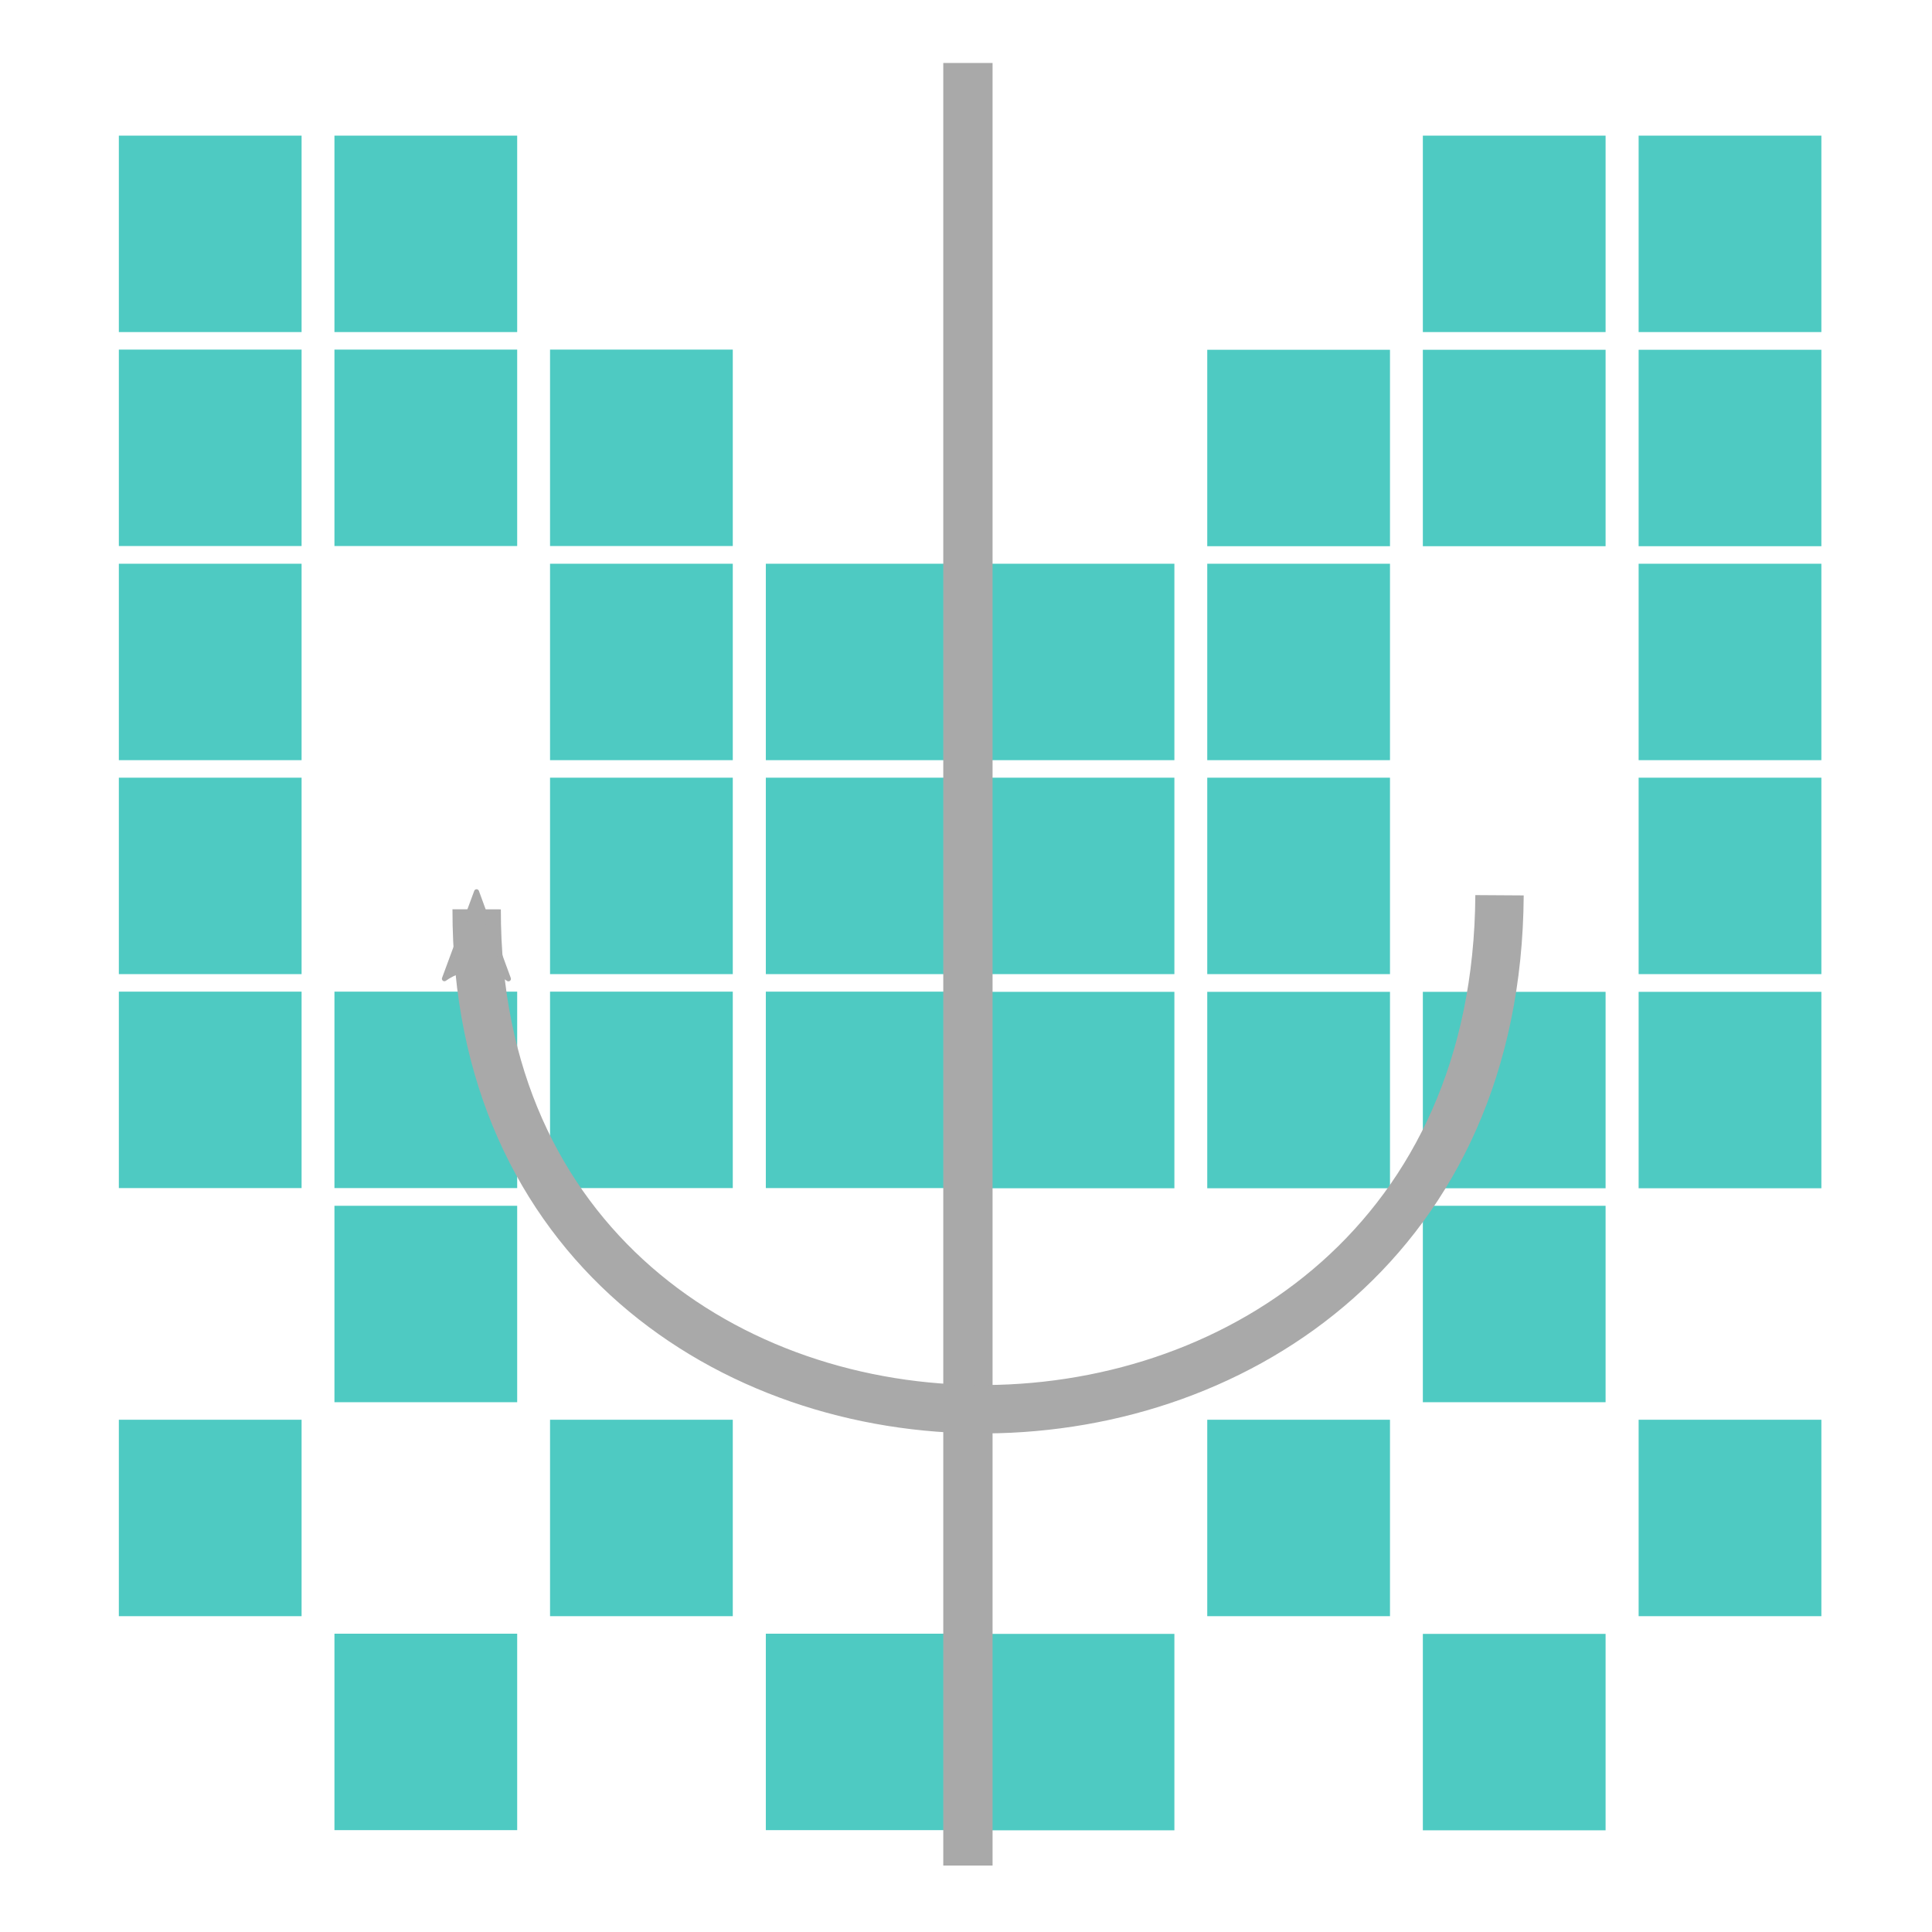 <?xml version="1.0" encoding="UTF-8" standalone="no"?>
<svg
   xmlns:dc="http://purl.org/dc/elements/1.1/"
   xmlns:cc="http://creativecommons.org/ns#"
   xmlns:rdf="http://www.w3.org/1999/02/22-rdf-syntax-ns#"
   xmlns:svg="http://www.w3.org/2000/svg"
   xmlns="http://www.w3.org/2000/svg"
   xmlns:sodipodi="http://sodipodi.sourceforge.net/DTD/sodipodi-0.dtd"
   xmlns:inkscape="http://www.inkscape.org/namespaces/inkscape"
   width="40"
   height="40"
   version="1.1"
   viewBox="0 0 10.583 10.583"
   id="svg3263"
   sodipodi:docname="bitmap_twist.svg"
   inkscape:version="0.92.4 (5da689c313, 2019-01-14)">
  <defs
     id="defs3267">
    <marker
       inkscape:stockid="Arrow2Mend"
       orient="auto"
       refY="0"
       refX="0"
       id="Arrow2Mend"
       style="overflow:visible"
       inkscape:isstock="true">
      <path
         inkscape:connector-curvature="0"
         id="path5451"
         style="fill:#a9a9a9;fill-opacity:1;fill-rule:evenodd;stroke:#a9a9a9;stroke-width:0.625;stroke-linejoin:round;stroke-opacity:1"
         d="M 8.719,4.034 -2.207,0.016 8.719,-4.002 c -1.745,2.372 -1.735,5.617 -6e-7,8.035 z"
         transform="scale(-0.6)" />
    </marker>
  </defs>
  <sodipodi:namedview
     pagecolor="#ffffff"
     bordercolor="#666666"
     borderopacity="1"
     objecttolerance="10"
     gridtolerance="10"
     guidetolerance="10"
     inkscape:pageopacity="0"
     inkscape:pageshadow="2"
     inkscape:window-width="1920"
     inkscape:window-height="995"
     id="namedview3265"
     showgrid="false"
     inkscape:zoom="16.68772"
     inkscape:cx="20.811875"
     inkscape:cy="16.925187"
     inkscape:window-x="0"
     inkscape:window-y="24"
     inkscape:window-maximized="1"
     inkscape:current-layer="svg3263"
     inkscape:snap-global="false" />
  <g
     id="g9824"
     transform="translate(4.753)">
    <rect
       x="3.041"
       y="0.743"
       width="1.001"
       height="1.076"
       id="rect3181"
       style="fill:#4ecac2" />
    <rect
       x="4.223"
       y="0.743"
       width="1.001"
       height="1.076"
       id="rect3183"
       style="fill:#4ecac2" />
    <rect
       x="1.86"
       y="1.916"
       width="1.001"
       height="1.076"
       id="rect3189"
       style="fill:#4ecac2" />
    <rect
       x="3.041"
       y="1.916"
       width="1.001"
       height="1.076"
       id="rect3191"
       style="fill:#4ecac2" />
    <rect
       x="4.223"
       y="1.916"
       width="1.001"
       height="1.076"
       id="rect3193"
       style="fill:#4ecac2" />
    <rect
       x="0.679"
       y="3.088"
       width="1.001"
       height="1.076"
       id="rect3201"
       style="fill:#4ecac2" />
    <rect
       x="1.86"
       y="3.088"
       width="1.001"
       height="1.076"
       id="rect3203"
       style="fill:#4ecac2" />
    <rect
       x="4.223"
       y="3.088"
       width="1.001"
       height="1.076"
       id="rect3205"
       style="fill:#4ecac2" />
    <rect
       x="0.679"
       y="4.26"
       width="1.001"
       height="1.076"
       id="rect3213"
       style="fill:#4ecac2" />
    <rect
       x="1.86"
       y="4.26"
       width="1.001"
       height="1.076"
       id="rect3215"
       style="fill:#4ecac2" />
    <rect
       x="4.223"
       y="4.26"
       width="1.001"
       height="1.076"
       id="rect3217"
       style="fill:#4ecac2" />
    <rect
       x="0.679"
       y="5.433"
       width="1.001"
       height="1.076"
       id="rect3225"
       style="fill:#4ecac2" />
    <rect
       x="1.86"
       y="5.433"
       width="1.001"
       height="1.076"
       id="rect3227"
       style="fill:#4ecac2" />
    <rect
       x="3.041"
       y="5.433"
       width="1.001"
       height="1.076"
       id="rect3229"
       style="fill:#4ecac2" />
    <rect
       x="4.223"
       y="5.433"
       width="1.001"
       height="1.076"
       id="rect3231"
       style="fill:#4ecac2" />
    <rect
       x="3.041"
       y="6.605"
       width="1.001"
       height="1.076"
       id="rect3241"
       style="fill:#4ecac2" />
    <rect
       x="1.86"
       y="7.777"
       width="1.001"
       height="1.076"
       id="rect3245"
       style="fill:#4ecac2" />
    <rect
       x="4.223"
       y="7.777"
       width="1.001"
       height="1.076"
       id="rect3247"
       style="fill:#4ecac2" />
    <rect
       x="0.679"
       y="8.95"
       width="1.001"
       height="1.076"
       id="rect3253"
       style="fill:#4ecac2" />
    <rect
       x="3.041"
       y="8.95"
       width="1.001"
       height="1.076"
       id="rect3255"
       style="fill:#4ecac2" />
  </g>
  <g
     id="g9802"
     transform="translate(4.888,-0.045)">
    <rect
       x="-4.237"
       y="0.788"
       width="1.001"
       height="1.076"
       id="rect3185"
       style="fill:#4ecac2" />
    <rect
       x="-3.056"
       y="0.788"
       width="1.001"
       height="1.076"
       id="rect3187"
       style="fill:#4ecac2" />
    <rect
       x="-4.237"
       y="1.96"
       width="1.001"
       height="1.076"
       id="rect3195"
       style="fill:#4ecac2" />
    <rect
       x="-3.056"
       y="1.96"
       width="1.001"
       height="1.076"
       id="rect3197"
       style="fill:#4ecac2" />
    <rect
       x="-1.875"
       y="1.96"
       width="1.001"
       height="1.076"
       id="rect3199"
       style="fill:#4ecac2" />
    <rect
       x="-4.237"
       y="3.133"
       width="1.001"
       height="1.076"
       id="rect3207"
       style="fill:#4ecac2" />
    <rect
       x="-1.875"
       y="3.133"
       width="1.001"
       height="1.076"
       id="rect3209"
       style="fill:#4ecac2" />
    <rect
       x="-0.693"
       y="3.133"
       width="1.001"
       height="1.076"
       id="rect3211"
       style="fill:#4ecac2" />
    <rect
       x="-4.237"
       y="4.305"
       width="1.001"
       height="1.076"
       id="rect3219"
       style="fill:#4ecac2" />
    <rect
       x="-1.875"
       y="4.305"
       width="1.001"
       height="1.076"
       id="rect3221"
       style="fill:#4ecac2" />
    <rect
       x="-0.693"
       y="4.305"
       width="1.001"
       height="1.076"
       id="rect3223"
       style="fill:#4ecac2" />
    <rect
       x="-4.237"
       y="5.477"
       width="1.001"
       height="1.076"
       id="rect3233"
       style="fill:#4ecac2" />
    <rect
       x="-3.056"
       y="5.477"
       width="1.001"
       height="1.076"
       id="rect3235"
       style="fill:#4ecac2" />
    <rect
       x="-1.875"
       y="5.477"
       width="1.001"
       height="1.076"
       id="rect3237"
       style="fill:#4ecac2" />
    <rect
       x="-0.693"
       y="5.477"
       width="1.001"
       height="1.076"
       id="rect3239"
       style="fill:#4ecac2" />
    <rect
       x="-3.056"
       y="6.65"
       width="1.001"
       height="1.076"
       id="rect3243"
       style="fill:#4ecac2" />
    <rect
       x="-4.237"
       y="7.822"
       width="1.001"
       height="1.076"
       id="rect3249"
       style="fill:#4ecac2" />
    <rect
       x="-1.875"
       y="7.822"
       width="1.001"
       height="1.076"
       id="rect3251"
       style="fill:#4ecac2" />
    <rect
       x="-3.056"
       y="8.994"
       width="1.001"
       height="1.076"
       id="rect3257"
       style="fill:#4ecac2" />
    <rect
       x="-0.693"
       y="8.994"
       width="1.001"
       height="1.076"
       id="rect3259"
       style="fill:#4ecac2" />
  </g>
  <path
     style="fill:none;fill-rule:evenodd;stroke:#a9a9a9;stroke-width:0.27px;stroke-linecap:butt;stroke-linejoin:miter;stroke-opacity:1"
     d="M 5.302,0.345 V 10.219"
     id="path9826"
     inkscape:connector-curvature="0" />
  <path
     style="fill:none;fill-rule:evenodd;stroke:#a9a9a9;stroke-width:0.265px;stroke-linecap:butt;stroke-linejoin:miter;stroke-opacity:1;marker-end:url(#Arrow2Mend)"
     d="M 8.214,4.904 C 8.19,8.649 2.605,8.641 2.611,4.981"
     id="path5422"
     inkscape:connector-curvature="0"
     sodipodi:nodetypes="cc" />
</svg>
